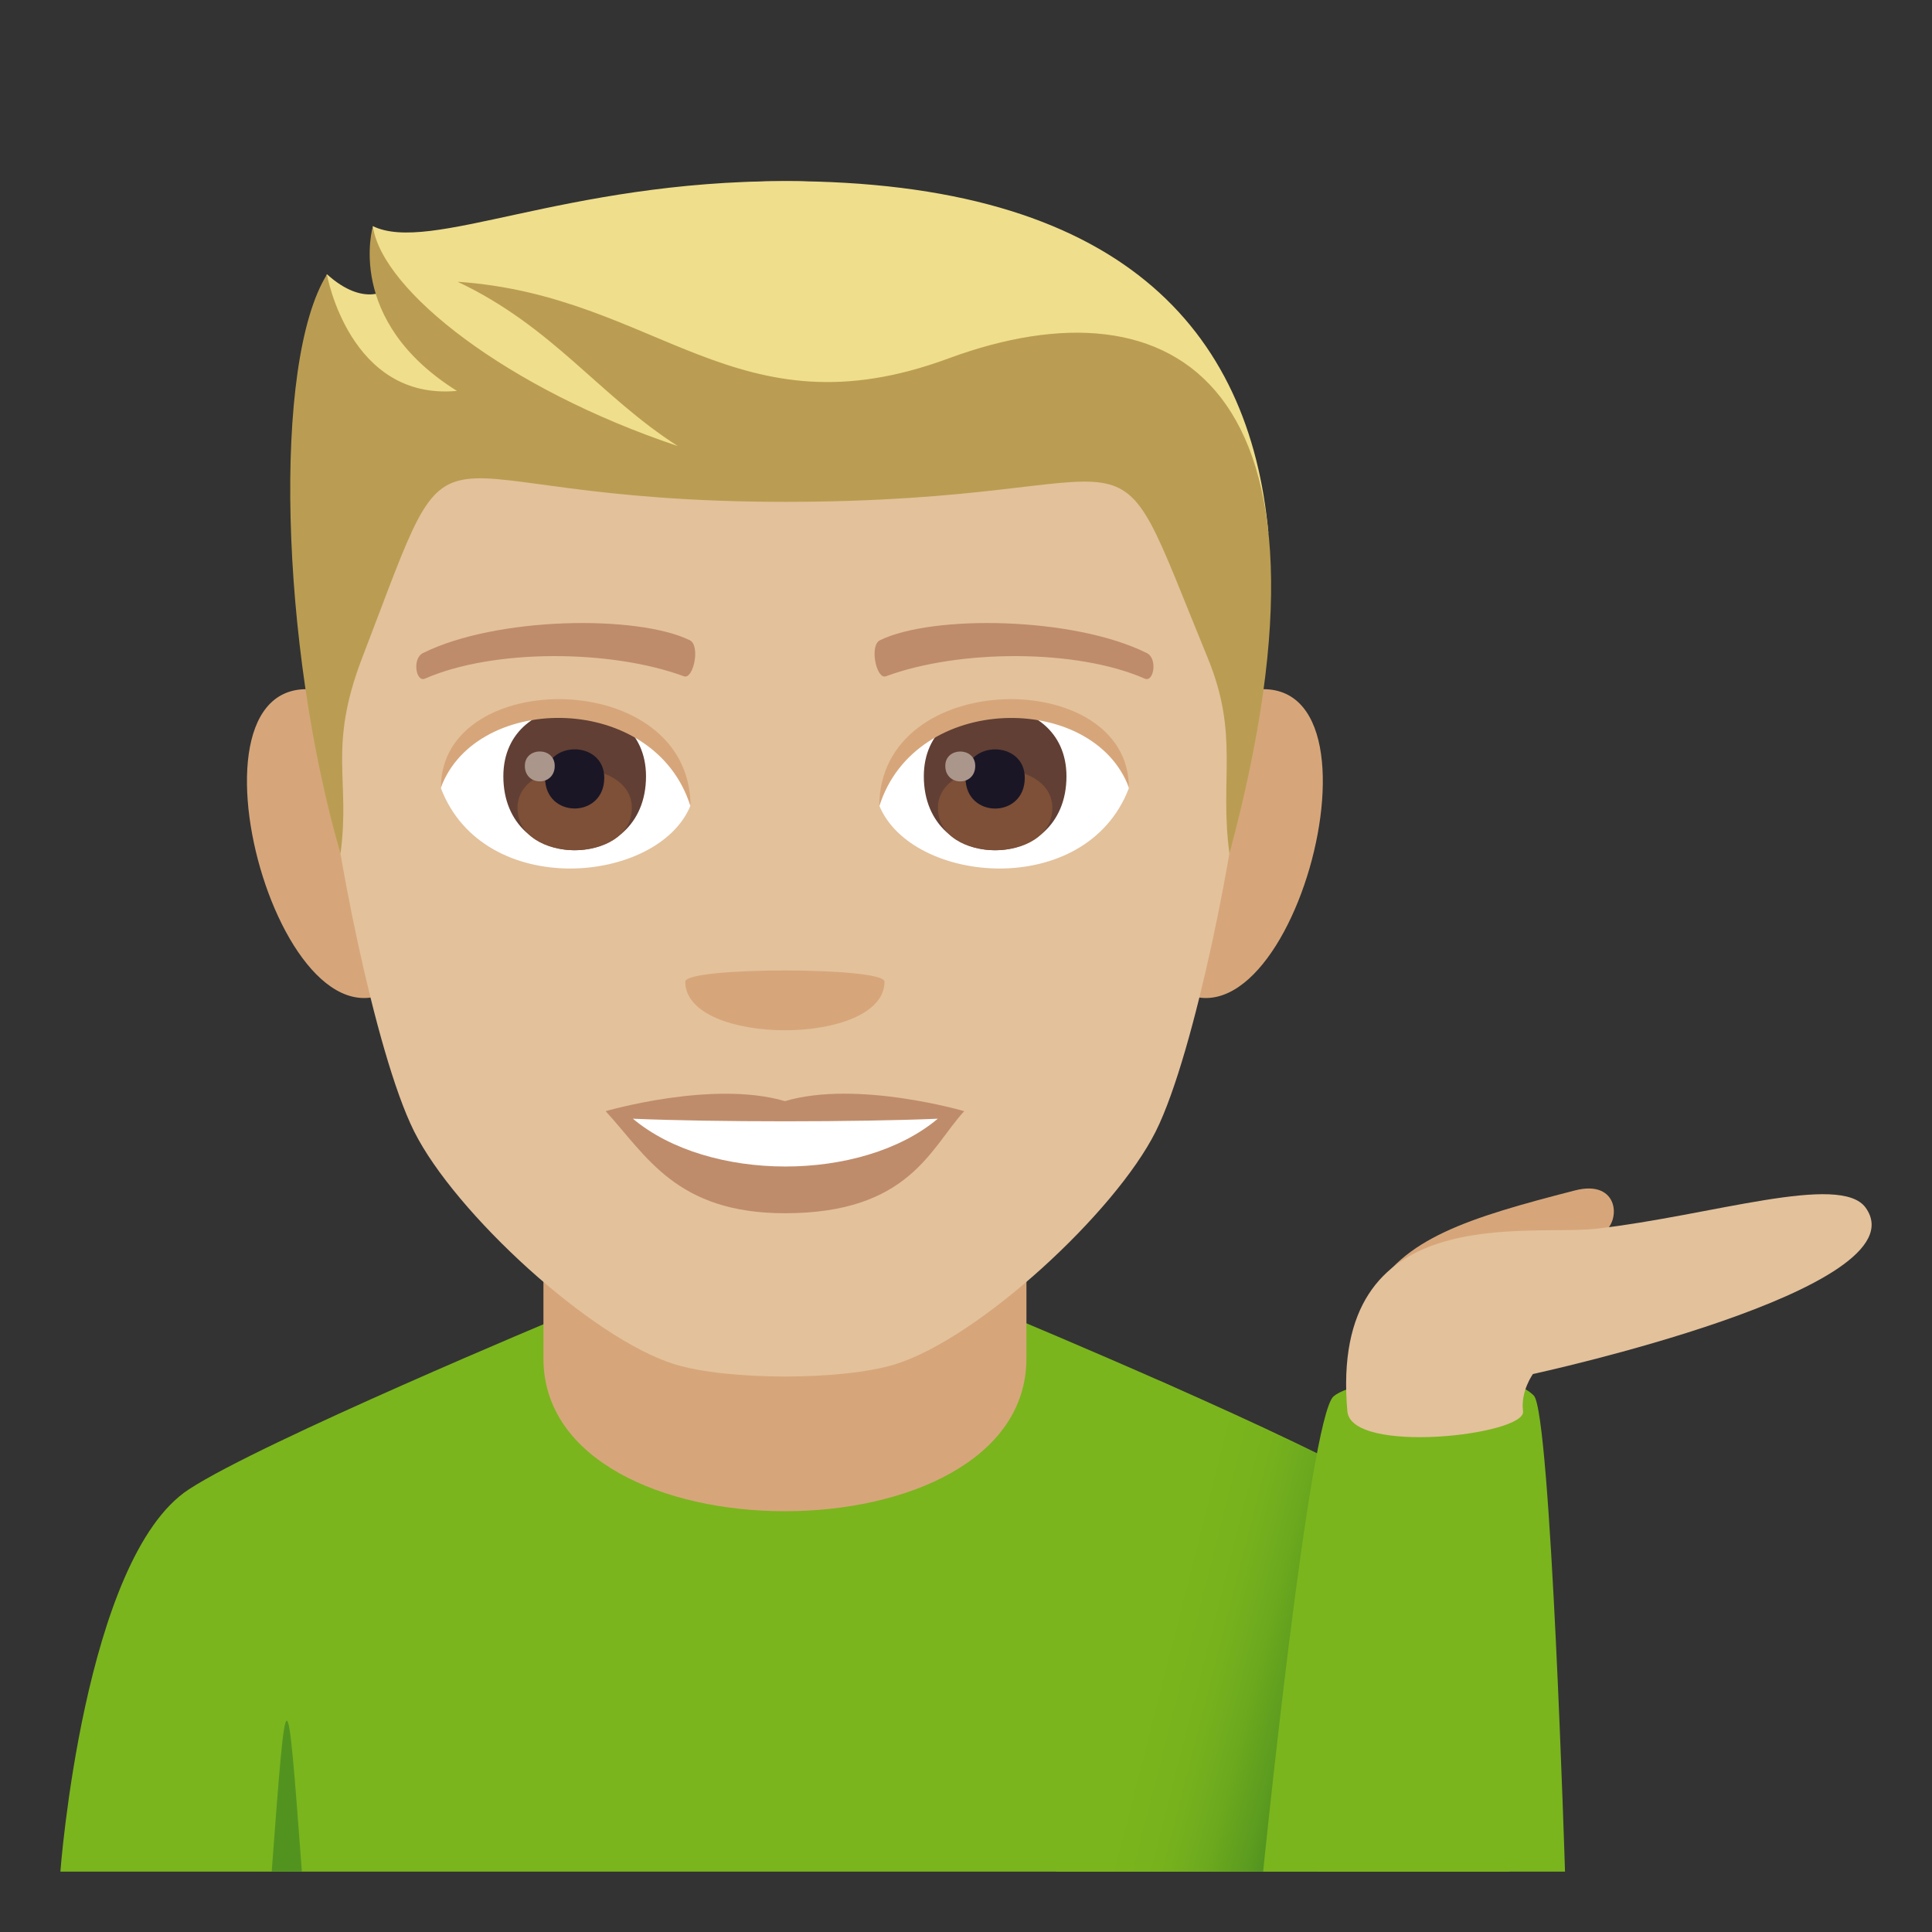 <?xml version="1.0" encoding="utf-8"?>
<!-- Generator: Adobe Illustrator 19.0.0, SVG Export Plug-In . SVG Version: 6.00 Build 0)  -->
<svg version="1.1" id="Layer_1" xmlns="http://www.w3.org/2000/svg" xmlns:xlink="http://www.w3.org/1999/xlink" x="0px" y="0px"
	 width="64px" height="64px" viewBox="0 0 64 64" enable-background="new 0 0 64 64" xml:space="preserve">
<rect x="0" y="0" width="64" height="64" fill="#333333" stroke="none"/>
<path fill="#D6A67A" d="M53.092,40.838c0.611-0.342,0.564-1.785-0.917-1.404c-3.563,0.915-5.712,1.596-6.733,3.496
	C44.753,44.211,48.788,42.791,53.092,40.838z"/>
<path fill="#7AB51D" d="M6.257,49.336c2.4-1.572,12.361-5.727,12.361-5.727H33.46c0,0,9.951,4.144,12.339,5.723
	C49.268,51.621,50,62,50,62H2C2,62,2.775,51.613,6.257,49.336z"/>
<path fill="#D6A67A" d="M18.002,44.999c0,6.75,16,6.75,16,0v-7h-16V44.999z"/>
<path fill="#D6A67A" d="M10.611,22.873c-5.146-0.928-1.127,13.463,2.902,9.494C15.379,30.525,13.017,23.309,10.611,22.873z"/>
<path fill="#D6A67A" d="M41.39,22.873c-2.406,0.435-4.77,7.652-2.9,9.494C42.519,36.336,46.535,21.945,41.39,22.873z"/>
<path fill="#E3C19B" d="M26.002,6c-10.643,0-15.77,8.051-15.127,19.246c0.129,2.254,1.525,9.6,2.844,12.234
	c1.348,2.695,5.859,6.851,8.625,7.712c1.746,0.543,5.568,0.543,7.315,0c2.764-0.861,7.277-5.017,8.627-7.712
	c1.318-2.635,2.713-9.98,2.842-12.234C41.771,14.051,36.642,6,26.002,6z"/>
<path fill="#BF8C6B" d="M26.002,36.477c-2.395-0.705-5.939,0.332-5.939,0.332c1.35,1.471,2.34,3.381,5.939,3.381
	c4.123,0,4.822-2.166,5.939-3.381C31.941,36.809,28.392,35.768,26.002,36.477z"/>
<g>
	<path fill="#FFFFFF" d="M20.966,37.059c2.508,2.105,7.576,2.117,10.1,0C28.392,37.172,23.66,37.174,20.966,37.059z"/>
</g>
<path fill="#D6A67A" d="M29.3,32.518c0,2.148-6.6,2.148-6.6,0C22.701,32.025,29.3,32.025,29.3,32.518z"/>
<path fill="#EFDE8B" d="M26.002,6c-7.322,0-11.744,2.418-13.652,1.49c0,0-0.207,1.248,0.541,2.061c0,0-0.789,0.684-2.063-0.469
	c-1.213,3.939,2.387,6.221,15.174,6.221c12.785,0,9.73-3.113,16.016,2.355C41.402,10.918,37.119,6,26.002,6z"/>
<path fill="#BA9D52" d="M31.416,11.875c-7.041,2.6-9.613-2.088-16.256-2.541c3.16,1.492,4.701,3.787,7.295,5.443
	c-5.644-1.889-9.789-5.141-10.103-7.275c0,0-0.941,3.117,2.785,5.447c-3.563,0.33-4.307-3.855-4.307-3.855
	c-1.805,2.898-1.555,12.246,0.449,19.182c0.334-2.475-0.426-3.498,0.717-6.48c3.426-8.914,1.221-5.172,14.008-5.172
	c12.783,0,10.476-3.414,14.004,5.172c1.053,2.559,0.383,4.006,0.719,6.48C44.929,12.637,38.884,9.119,31.416,11.875z"/>
<path fill="#FFFFFF" d="M37.394,26.113c-1.424,3.721-7.207,3.176-8.268,0.57C29.931,22.498,36.613,22.141,37.394,26.113z"/>
<path fill="#FFFFFF" d="M14.607,26.113c1.422,3.721,7.209,3.176,8.268,0.57C22.068,22.496,15.388,22.139,14.607,26.113z"/>
<g>
	<path fill="#BF8C6B" d="M37.984,21.631c-2.436-1.207-7.092-1.268-8.826-0.426c-0.371,0.164-0.127,1.311,0.185,1.199
		c2.42-0.895,6.318-0.916,8.582,0.078C38.226,22.609,38.353,21.801,37.984,21.631z"/>
	<path fill="#BF8C6B" d="M14.017,21.631c2.434-1.207,7.09-1.268,8.826-0.426c0.371,0.164,0.127,1.311-0.185,1.199
		c-2.422-0.895-6.318-0.916-8.584,0.078C13.773,22.609,13.648,21.801,14.017,21.631z"/>
</g>
<g>
	<path fill="#613F34" d="M30.603,25.715c0,3.266,4.725,3.266,4.725,0C35.328,22.682,30.603,22.682,30.603,25.715z"/>
	<path fill="#7D5037" d="M31.07,26.762c0,1.871,3.791,1.871,3.791,0C34.861,25.024,31.07,25.024,31.07,26.762z"/>
	<path fill="#1A1626" d="M31.984,25.766c0,1.358,1.963,1.358,1.963,0C33.947,24.51,31.984,24.51,31.984,25.766z"/>
	<path fill="#AB968C" d="M31.314,25.371c0,0.686,0.992,0.686,0.992,0C32.306,24.736,31.314,24.736,31.314,25.371z"/>
</g>
<g>
	<path fill="#613F34" d="M16.674,25.715c0,3.266,4.726,3.266,4.726,0C21.4,22.682,16.674,22.682,16.674,25.715z"/>
	<path fill="#7D5037" d="M17.142,26.76c0,1.873,3.789,1.873,3.789,0C20.931,25.021,17.142,25.021,17.142,26.76z"/>
	<path fill="#1A1626" d="M18.056,25.766c0,1.355,1.961,1.355,1.961,0C20.017,24.508,18.056,24.508,18.056,25.766z"/>
	<path fill="#AB968C" d="M17.386,25.371c0,0.684,0.99,0.684,0.99,0C18.377,24.734,17.386,24.734,17.386,25.371z"/>
</g>
<path fill="#D6A67A" d="M37.394,26.084c0-3.998-8.268-3.998-8.268,0.633C30.308,22.918,36.213,22.918,37.394,26.084z"/>
<path fill="#D6A67A" d="M14.607,26.084c0-3.998,8.268-3.998,8.268,0.631C21.695,22.916,15.789,22.916,14.607,26.084z"/>
<path fill="#529320" d="M9,62h1C9.5,55.334,9.5,55.334,9,62z"/>
<linearGradient id="SVGID_1_" gradientUnits="userSpaceOnUse" x1="43.481" y1="55.593" x2="38.566" y2="54.343">
	<stop  offset="0" style="stop-color:#529320"/>
	<stop  offset="0.105" style="stop-color:#5B9B1F"/>
	<stop  offset="0.37" style="stop-color:#6CA91E"/>
	<stop  offset="0.656" style="stop-color:#77B21D"/>
	<stop  offset="1" style="stop-color:#7AB51D"/>
</linearGradient>
<path fill="url(#SVGID_1_)" d="M34.987,62h8.677l-0.038-13.855l-5.218-2.408C38.408,45.736,35.311,57.428,34.987,62z"/>
<path fill="#7AB51D" d="M51.843,62c0,0-0.467-15.172-1.031-15.766c-1.053-1.104-5.824-0.666-6.635,0.021
	C43.367,46.943,41.843,62,41.843,62H51.843z"/>
<path fill="#E3C19B" d="M50.453,46.75c-0.088-0.662,0.328-1.234,0.328-1.234s12.961-2.807,11.021-5.51
	c-0.836-1.162-5.111,0.26-8.902,0.695c-2.307,0.266-8.887-0.998-8.267,6.049C44.759,48.201,50.556,47.541,50.453,46.75z"/>
</svg>
